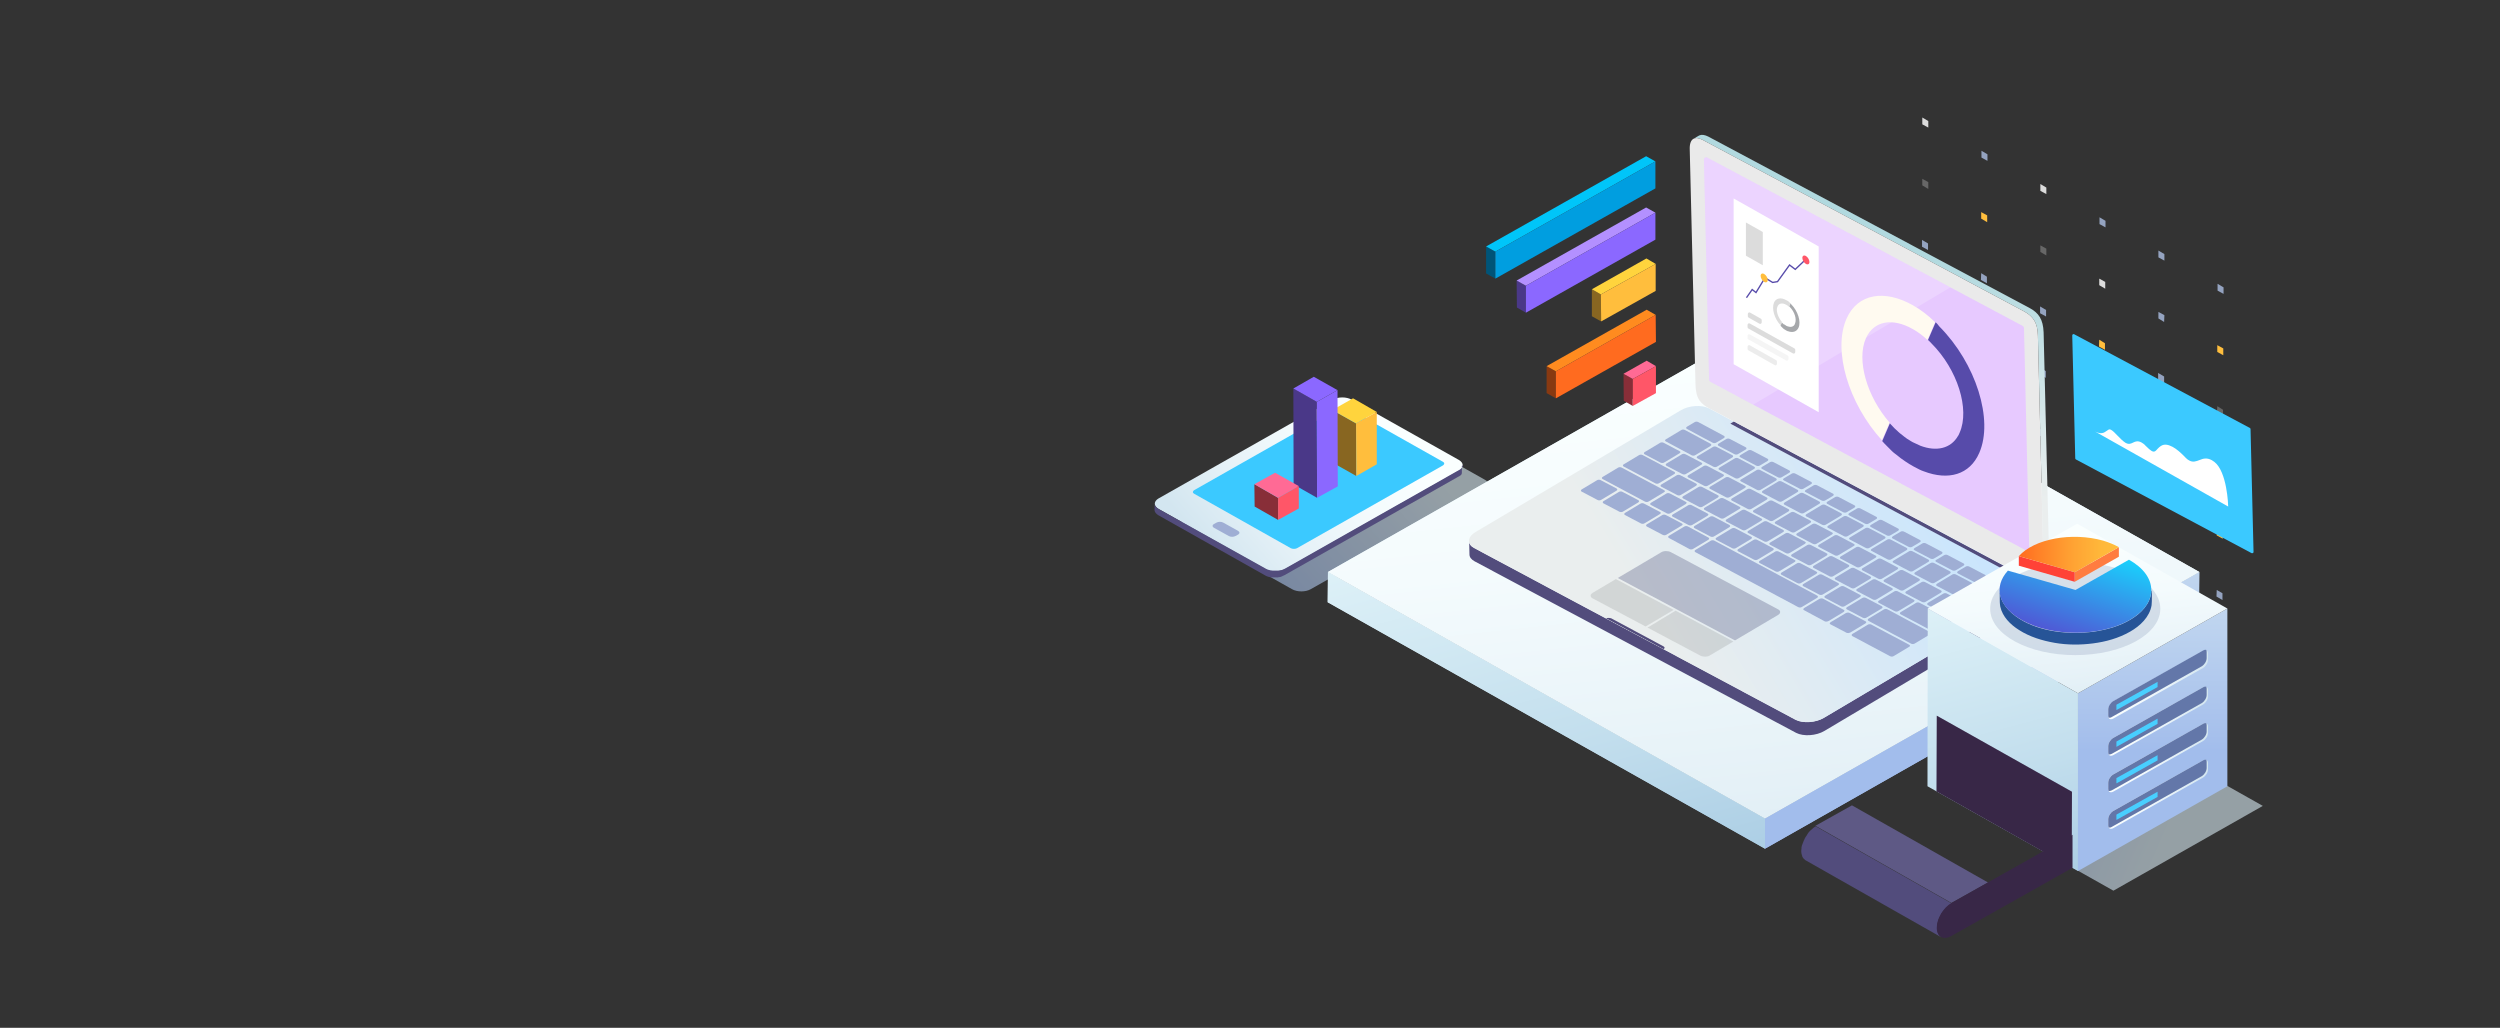 <?xml version="1.0" encoding="utf-8"?>
<!-- Generator: Adobe Illustrator 22.1.0, SVG Export Plug-In . SVG Version: 6.00 Build 0)  -->
<svg version="1.1" id="Layer_1" xmlns="http://www.w3.org/2000/svg" xmlns:xlink="http://www.w3.org/1999/xlink" x="0px" y="0px"
	 viewBox="0 0 917 377" style="enable-background:new 0 0 917 377;" xml:space="preserve">
<rect x="0" y="0" width="917" height="377" fill="#333333" stroke="none"/>
<style type="text/css">
	.st0{fill:#DCDCDC;}
	.st1{fill:#94A3C0;}
	.st2{opacity:0.31;}
	.st3{fill:#FFBE3D;}
	.st4{opacity:0.6;}
	.st5{fill:url(#SVGID_1_);}
	.st6{enable-background:new    ;}
	.st7{fill:url(#SVGID_2_);}
	.st8{fill:url(#SVGID_3_);}
	.st9{fill:url(#SVGID_4_);}
	.st10{fill:url(#SVGID_5_);}
	.st11{fill:url(#SVGID_6_);}
	.st12{fill:url(#SVGID_7_);}
	.st13{fill:url(#SVGID_8_);}
	.st14{fill:#A6A8AB;}
	.st15{fill:#524C7C;}
	.st16{fill:url(#SVGID_9_);}
	.st17{fill:#EAEAEA;}
	.st18{fill:#E7C9FF;}
	.st19{opacity:0.2;fill:#FFFFFF;}
	.st20{opacity:0.4;fill:#6C7195;}
	.st21{opacity:0.4;}
	.st22{opacity:0.4;fill:#5C5C5C;}
	.st23{fill:#9FAED4;}
	.st24{fill:url(#SVGID_10_);}
	.st25{fill:url(#SVGID_11_);}
	.st26{fill:url(#SVGID_12_);}
	.st27{fill:#382747;}
	.st28{fill:url(#SVGID_13_);}
	.st29{fill:url(#SVGID_14_);}
	.st30{fill:#6377A9;}
	.st31{fill:#48CFFF;}
	.st32{fill:url(#SVGID_15_);}
	.st33{fill:url(#SVGID_16_);}
	.st34{fill:url(#SVGID_17_);}
	.st35{opacity:0.32;fill:#94A3C0;}
	.st36{fill:#FF7C40;}
	.st37{fill:#FF4237;}
	.st38{fill:url(#SVGID_18_);}
	.st39{fill:#265497;}
	.st40{fill:url(#SVGID_19_);}
	.st41{fill:url(#SVGID_20_);}
	.st42{fill:#3BC9FF;}
	.st43{fill:#882E38;}
	.st44{fill:#FF6A95;}
	.st45{fill:#FF5668;}
	.st46{fill:#883911;}
	.st47{fill:#FF8B1F;}
	.st48{fill:#FF6B1F;}
	.st49{fill:#886621;}
	.st50{fill:#FFD43D;}
	.st51{fill:#4A3888;}
	.st52{fill:#B390FF;}
	.st53{fill:#8B68FF;}
	.st54{fill:#005478;}
	.st55{fill:#00C5F9;}
	.st56{fill:#009EE0;}
	.st57{fill:#FFFAF0;}
	.st58{fill:#574BAA;}
	.st59{fill:#FFFFFF;}
	.st60{opacity:0.53;}
	.st61{opacity:0.3;fill:#DCDCDC;}
	.st62{fill:none;stroke:#574BAA;stroke-width:0.5;stroke-miterlimit:10;}
	.st63{fill:#5E5985;}
</style>
<g>
	<g>
	</g>
	<g>
		<g>
			<g>
				<g>
					<polygon class="st0" points="707.3,44.4 707.3,46.8 705.1,45.6 705.1,43.1 					"/>
				</g>
				<g>
					<polygon class="st1" points="729,56.6 729,59 726.8,57.8 726.8,55.3 					"/>
				</g>
				<g>
					<polygon class="st0" points="750.6,68.8 750.6,71.2 748.4,70 748.4,67.5 					"/>
				</g>
				<g>
					<polygon class="st1" points="772.3,81 772.3,83.4 770.1,82.2 770.1,79.7 					"/>
				</g>
				<g>
					<polygon class="st1" points="793.9,93.2 793.9,95.6 791.7,94.4 791.7,91.9 					"/>
				</g>
				<g>
					<polygon class="st1" points="815.6,105.4 815.6,107.8 813.4,106.6 813.4,104.1 					"/>
				</g>
				<g class="st2">
					<polygon class="st0" points="707.3,66.8 707.3,69.3 705.1,68 705.1,65.6 					"/>
				</g>
				<g>
					<polygon class="st3" points="728.9,79 728.9,81.5 726.7,80.2 726.7,77.8 					"/>
				</g>
				<g class="st2">
					<polygon class="st0" points="750.6,91.2 750.6,93.7 748.4,92.4 748.4,90 					"/>
				</g>
				<g>
					<polygon class="st0" points="772.2,103.4 772.2,105.9 770,104.6 770,102.2 					"/>
				</g>
				<g>
					<polygon class="st1" points="793.9,115.6 793.8,118.1 791.7,116.8 791.7,114.4 					"/>
				</g>
				<g>
					<polygon class="st3" points="815.5,127.8 815.5,130.3 813.3,129.1 813.3,126.6 					"/>
				</g>
				<g>
					<polygon class="st1" points="707.2,89.3 707.2,91.7 705,90.5 705,88 					"/>
				</g>
				<g>
					<polygon class="st1" points="728.8,101.5 728.8,103.9 726.6,102.7 726.7,100.2 					"/>
				</g>
				<g>
					<polygon class="st1" points="750.5,113.7 750.5,116.1 748.3,114.9 748.3,112.4 					"/>
				</g>
				<g>
					<polygon class="st3" points="772.1,125.9 772.1,128.3 769.9,127.1 770,124.6 					"/>
				</g>
				<g>
					<polygon class="st1" points="793.8,138.1 793.8,140.5 791.6,139.3 791.6,136.8 					"/>
				</g>
				<g class="st2">
					<polygon class="st0" points="815.4,150.3 815.4,152.7 813.2,151.5 813.3,149 					"/>
				</g>
				<g>
					<polygon class="st1" points="707.1,111.7 707.1,114.2 704.9,112.9 704.9,110.5 					"/>
				</g>
				<g>
					<polygon class="st1" points="728.8,123.9 728.8,126.4 726.6,125.1 726.6,122.7 					"/>
				</g>
				<g>
					<polygon class="st1" points="750.4,136.1 750.4,138.6 748.2,137.3 748.2,134.9 					"/>
				</g>
				<g>
					<polygon class="st0" points="772.1,148.3 772.1,150.8 769.9,149.5 769.9,147.1 					"/>
				</g>
				<g>
					<polygon class="st3" points="793.7,160.5 793.7,163 791.5,161.7 791.5,159.3 					"/>
				</g>
				<g>
					<polygon class="st1" points="815.4,172.7 815.4,175.2 813.2,173.9 813.2,171.5 					"/>
				</g>
				<g>
					<polygon class="st1" points="707.1,134.1 707.1,136.6 704.9,135.4 704.9,132.9 					"/>
				</g>
				<g>
					<polygon class="st1" points="728.7,146.3 728.7,148.8 726.5,147.6 726.5,145.1 					"/>
				</g>
				<g>
					<polygon class="st1" points="750.4,158.5 750.4,161 748.2,159.8 748.2,157.3 					"/>
				</g>
				<g>
					<polygon class="st1" points="772,170.7 772,173.2 769.8,172 769.8,169.5 					"/>
				</g>
				<g>
					<polygon class="st0" points="793.7,183 793.7,185.4 791.5,184.2 791.5,181.7 					"/>
				</g>
				<g>
					<polygon class="st3" points="815.3,195.2 815.3,197.6 813.1,196.4 813.1,193.9 					"/>
				</g>
				<g>
					<polygon class="st1" points="707,156.6 707,159 704.8,157.8 704.8,155.3 					"/>
				</g>
				<g>
					<polygon class="st1" points="728.7,168.8 728.6,171.2 726.4,170 726.5,167.5 					"/>
				</g>
				<g>
					<polygon class="st1" points="750.3,181 750.3,183.5 748.1,182.2 748.1,179.8 					"/>
				</g>
				<g>
					<polygon class="st1" points="771.9,193.2 771.9,195.7 769.7,194.4 769.8,192 					"/>
				</g>
				<g>
					<polygon class="st1" points="793.6,205.4 793.6,207.9 791.4,206.6 791.4,204.2 					"/>
				</g>
				<g>
					<polygon class="st1" points="815.2,217.6 815.2,220.1 813,218.8 813.1,216.4 					"/>
				</g>
			</g>
			<g class="st4">
				
					<linearGradient id="SVGID_1_" gradientUnits="userSpaceOnUse" x1="489.958" y1="162.006" x2="431.064" y2="213.538" gradientTransform="matrix(1 0 0 1 26 0)">
					<stop  offset="0" style="stop-color:#D7E9F2"/>
					<stop  offset="0.955" style="stop-color:#A5BFEC"/>
					<stop  offset="1" style="stop-color:#A2BDEC"/>
				</linearGradient>
				<path class="st5" d="M544.7,176c1.9,1.1,1.9,2.8,0,3.9l-63.9,36.2c-1.9,1.1-5,1.1-6.9,0L434.6,194c-1.9-1.1-1.9-2.8,0-3.9
					l63.9-36.2c1.9-1.1,5-1.1,6.9,0L544.7,176z"/>
			</g>
			<g>
				<g class="st6">
					<g>
						<linearGradient id="SVGID_2_" gradientUnits="userSpaceOnUse" x1="727.002" y1="264.851" x2="727.002" y2="169.352">
							<stop  offset="0" style="stop-color:#A2BDEC"/>
							<stop  offset="4.518694e-02" style="stop-color:#A5BFEC"/>
							<stop  offset="1" style="stop-color:#D7E9F2"/>
						</linearGradient>
						<polygon class="st7" points="806.7,209.8 806.6,220.9 647.4,311.3 647.4,300.2 						"/>
					</g>
					<g>
						<linearGradient id="SVGID_3_" gradientUnits="userSpaceOnUse" x1="515.892" y1="68.252" x2="591.789" y2="352.636">
							<stop  offset="0" style="stop-color:#F2FFFF"/>
							<stop  offset="0.197" style="stop-color:#ECFBFD"/>
							<stop  offset="0.448" style="stop-color:#DCF0F7"/>
							<stop  offset="0.729" style="stop-color:#C2DEED"/>
							<stop  offset="1" style="stop-color:#A2C7E1"/>
						</linearGradient>
						<polygon class="st8" points="647.4,300.2 647.4,311.3 487,220.9 487.1,209.8 						"/>
					</g>
					<g>
						<linearGradient id="SVGID_4_" gradientUnits="userSpaceOnUse" x1="638.18" y1="129.732" x2="662.697" y2="355.834">
							<stop  offset="0" style="stop-color:#D3E6F0"/>
							<stop  offset="0.201" style="stop-color:#DDEEF5"/>
							<stop  offset="0.649" style="stop-color:#ECFBFC"/>
							<stop  offset="1" style="stop-color:#F2FFFF"/>
						</linearGradient>
						<polygon class="st9" points="806.7,209.8 647.4,300.2 487.1,209.8 646.3,119.4 						"/>
					</g>
				</g>
			</g>
			<g>
				<g>
					<g class="st6">
						<g>
							<linearGradient id="SVGID_5_" gradientUnits="userSpaceOnUse" x1="727.002" y1="264.851" x2="727.002" y2="169.352">
								<stop  offset="0" style="stop-color:#A2BDEC"/>
								<stop  offset="4.518694e-02" style="stop-color:#A5BFEC"/>
								<stop  offset="1" style="stop-color:#D7E9F2"/>
							</linearGradient>
							<polygon class="st10" points="806.7,209.8 806.6,220.9 647.4,311.3 647.4,300.2 							"/>
						</g>
						<g>
							<linearGradient id="SVGID_6_" gradientUnits="userSpaceOnUse" x1="515.892" y1="68.252" x2="591.789" y2="352.636">
								<stop  offset="0" style="stop-color:#F2FFFF"/>
								<stop  offset="0.197" style="stop-color:#ECFBFD"/>
								<stop  offset="0.448" style="stop-color:#DCF0F7"/>
								<stop  offset="0.729" style="stop-color:#C2DEED"/>
								<stop  offset="1" style="stop-color:#A2C7E1"/>
							</linearGradient>
							<polygon class="st11" points="647.4,300.2 647.4,311.3 487,220.9 487.1,209.8 							"/>
						</g>
						<g>
							<linearGradient id="SVGID_7_" gradientUnits="userSpaceOnUse" x1="638.18" y1="129.732" x2="662.697" y2="355.834">
								<stop  offset="0" style="stop-color:#FAFFFF"/>
								<stop  offset="0.305" style="stop-color:#F4FBFD"/>
								<stop  offset="0.694" style="stop-color:#E5F1F7"/>
								<stop  offset="1" style="stop-color:#D3E6F0"/>
							</linearGradient>
							<polygon class="st12" points="806.7,209.8 647.4,300.2 487.1,209.8 646.3,119.4 							"/>
						</g>
					</g>
				</g>
			</g>
			<g>
				<g>
					<linearGradient id="SVGID_8_" gradientUnits="userSpaceOnUse" x1="688.015" y1="93.226" x2="682.863" y2="218.407">
						<stop  offset="0" style="stop-color:#B1D9DF"/>
						<stop  offset="0.704" style="stop-color:#EAEEEE"/>
					</linearGradient>
					<path class="st13" d="M749.6,209l-2.1-85.9c-0.1-4.8-1.8-7.1-5.1-8.9L624.5,51.3c-1.2-0.6-2.3-0.9-3.1-0.5l0,0
						c0,0,1.9-1.2,2.1-1.2l0,0v0c0.8-0.3,1.9-0.1,3.1,0.5L744.5,113c3.3,1.8,4.9,4.1,5.1,8.9l2.1,85.9c0.1,2.3-0.6,3.6-1.6,4.1
						l-1.7,1C749.1,212.3,749.6,211.1,749.6,209z"/>
					<polygon class="st14" points="747.9,213.2 747.9,213.2 747.9,213.2 					"/>
				</g>
				<path class="st15" d="M746.8,220.3c0-0.1,0-0.3,0-0.4l-0.1-4.3h0c-0.1,1.1-0.9,2.2-2.5,3.1L669,263.3c-3,1.8-7.7,2.1-10.4,0.7
					L540.7,201c-1.2-0.6-1.8-1.5-1.8-2.3l0,0l0.1,4.7l0,0c0,0.9,0.6,1.8,1.9,2.5l117.9,62.9c2.7,1.4,7.4,1.1,10.4-0.7l75.2-44.7
					C745.9,222.5,746.7,221.4,746.8,220.3L746.8,220.3L746.8,220.3z"/>
				<linearGradient id="SVGID_9_" gradientUnits="userSpaceOnUse" x1="720.878" y1="160.258" x2="558.408" y2="257.217">
					<stop  offset="0" style="stop-color:#C5E4FF"/>
					<stop  offset="0.704" style="stop-color:#EAEEEE"/>
				</linearGradient>
				<path class="st16" d="M744.8,212.7l-117.9-62.9c-2.7-1.4-7.4-1.1-10.4,0.7L572,176.9l-30.7,18.2c-0.4,0.2-0.7,0.5-1,0.7
					c0,0,0,0,0,0c-2.1,1.7-2,3.9,0.4,5.2L658.6,264c2.7,1.4,7.4,1.1,10.4-0.7l30.7-18.2h0l44.5-26.5
					C747.3,216.8,747.5,214.2,744.8,212.7z"/>
				<path class="st15" d="M591,226.8l19.2,10.3c0.5,0.3,0.5,0.7,0,1l-21.1-11.3C589.6,226.6,590.4,226.6,591,226.8z"/>
				<polygon class="st15" points="634.7,155.4 734.4,208.6 735.7,207.9 636,154.6 				"/>
				<g>
					<path class="st17" d="M747.5,123.1c-0.1-4.8-1.8-7.1-5.1-8.9L624.5,51.3c-2.7-1.4-4.9-0.7-4.7,3.7l2.1,85.9
						c0.1,5.6,2.1,7.3,5.1,8.9l117.9,62.9c2.7,1.4,4.8,0.5,4.7-3.7L747.5,123.1z"/>
					<path id="XMLID_1_" class="st18" d="M744.3,201.1l-1.9-80.8c0-0.3-0.2-0.5-0.4-0.7L626.2,57.8c-0.5-0.3-1.2,0.1-1.2,0.7
						l1.9,80.8c0,0.3,0.2,0.5,0.4,0.7l115.7,61.8C743.6,202.1,744.3,201.7,744.3,201.1z"/>
					<path class="st19" d="M715.4,105.4L662,76.9l-35.8-19.1c-0.5-0.3-1.2,0.1-1.2,0.7l1.9,80.8c0,0.3,0.2,0.5,0.4,0.7l15.8,8.4
						L715.4,105.4z"/>
				</g>
				<g>
					<path class="st20" d="M593.4,212l15.9-9.4c0.9-0.6,2.5-0.6,3.5-0.1l39.4,21c1,0.5,1,1.4,0.1,2l-15.9,9.4L593.4,212z"/>
					<g class="st21">
						<path class="st22" d="M614.6,224l21.2,11.3l-8.6,5.1c-0.9,0.6-2.5,0.6-3.5,0.1l-19.4-10.3L614.6,224z"/>
						<path class="st22" d="M613.9,223.7l-10.3,6.1l-19.4-10.3c-1-0.5-1-1.4-0.1-2l8.6-5.1L613.9,223.7z"/>
					</g>
				</g>
				<g>
					<g>
						<path class="st23" d="M718.4,219.2l5.9,3.1c0.4,0.2,1,0.2,1.4-0.1l5.5-3.3c0.4-0.2,0.4-0.6,0.1-0.8l-5.9-3.1
							c-0.4-0.2-1-0.2-1.4,0.1l-5.5,3.3C718.1,218.6,718.1,219,718.4,219.2z"/>
						<path class="st23" d="M710.4,214.9l5.9,3.1c0.4,0.2,1,0.2,1.4-0.1l5.5-3.3c0.4-0.2,0.4-0.6,0.1-0.8l-5.9-3.1
							c-0.4-0.2-1-0.2-1.4,0.1l-5.5,3.3C710.1,214.4,710.1,214.7,710.4,214.9z"/>
						<path class="st23" d="M702.4,210.7l5.9,3.1c0.4,0.2,1,0.2,1.4-0.1l5.5-3.3c0.4-0.2,0.4-0.6,0.1-0.8l-5.9-3.1
							c-0.4-0.2-1-0.2-1.4,0.1l-5.5,3.3C702.1,210.1,702.1,210.5,702.4,210.7z"/>
						<path class="st23" d="M694.5,206.4l5.9,3.1c0.4,0.2,1,0.2,1.4-0.1l5.5-3.3c0.4-0.2,0.4-0.6,0.1-0.8l-5.9-3.1
							c-0.4-0.2-1-0.2-1.4,0.1l-5.5,3.3C694.1,205.9,694.1,206.2,694.5,206.4z"/>
						<path class="st23" d="M686.5,202.1l5.9,3.1c0.4,0.2,1,0.2,1.4-0.1l5.5-3.3c0.4-0.2,0.4-0.6,0.1-0.8l-5.9-3.1
							c-0.4-0.2-1-0.2-1.4,0.1l-5.5,3.3C686.1,201.6,686.1,201.9,686.5,202.1z"/>
						<path class="st23" d="M678.5,197.9l5.9,3.1c0.4,0.2,1,0.2,1.4-0.1l5.5-3.3c0.4-0.2,0.4-0.6,0.1-0.8l-5.9-3.1
							c-0.4-0.2-1-0.2-1.4,0.1l-5.5,3.3C678.2,197.3,678.1,197.7,678.5,197.9z"/>
						<path class="st23" d="M670.5,193.6l5.9,3.1c0.4,0.2,1,0.2,1.4-0.1l5.5-3.3c0.4-0.2,0.4-0.6,0.1-0.8l-5.9-3.1
							c-0.4-0.2-1-0.2-1.4,0.1l-5.5,3.3C670.2,193.1,670.1,193.4,670.5,193.6z"/>
						<path class="st23" d="M662.5,189.4l5.9,3.1c0.4,0.2,1,0.2,1.4-0.1l5.5-3.3c0.4-0.2,0.4-0.6,0.1-0.8l-5.9-3.1
							c-0.4-0.2-1-0.2-1.4,0.1l-5.5,3.3C662.2,188.8,662.2,189.2,662.5,189.4z"/>
						<path class="st23" d="M654.5,185.1l5.9,3.1c0.4,0.2,1,0.2,1.4-0.1l5.5-3.3c0.4-0.2,0.4-0.6,0.1-0.8l-5.9-3.1
							c-0.4-0.2-1-0.2-1.4,0.1l-5.5,3.3C654.2,184.6,654.2,184.9,654.5,185.1z"/>
						<path class="st23" d="M646.5,180.8l5.9,3.1c0.4,0.2,1,0.2,1.4-0.1l5.5-3.3c0.4-0.2,0.4-0.6,0.1-0.8l-5.9-3.1
							c-0.4-0.2-1-0.2-1.4,0.1l-5.5,3.3C646.2,180.3,646.2,180.6,646.5,180.8z"/>
						<path class="st23" d="M638.6,176.6l5.9,3.1c0.4,0.2,1,0.2,1.4-0.1l5.5-3.3c0.4-0.2,0.4-0.6,0.1-0.8l-5.9-3.1
							c-0.4-0.2-1-0.2-1.4,0.1l-5.5,3.3C638.2,176,638.2,176.4,638.6,176.6z"/>
						<path class="st23" d="M630.6,172.3l5.9,3.1c0.4,0.2,1,0.2,1.4-0.1l5.5-3.3c0.4-0.2,0.4-0.6,0.1-0.8l-5.9-3.1
							c-0.4-0.2-1-0.2-1.4,0.1l-5.5,3.3C630.3,171.8,630.2,172.1,630.6,172.3z"/>
						<path class="st23" d="M622.6,168.1l5.9,3.1c0.4,0.2,1,0.2,1.4-0.1l5.5-3.3c0.4-0.2,0.4-0.6,0.1-0.8l-5.9-3.1
							c-0.4-0.2-1-0.2-1.4,0.1l-5.5,3.3C622.3,167.5,622.2,167.9,622.6,168.1z"/>
						<path class="st23" d="M611,161.9l9.5,5.1c0.4,0.2,1,0.2,1.4-0.1l5.5-3.3c0.4-0.2,0.4-0.6,0.1-0.8l-9.5-5.1
							c-0.4-0.2-1-0.2-1.4,0.1l-5.5,3.3C610.7,161.3,610.6,161.7,611,161.9z"/>
					</g>
					<g>
						<path class="st23" d="M616.1,165.5l-5.9-3.1c-0.4-0.2-1-0.2-1.4,0.1l-5.5,3.3c-0.4,0.2-0.4,0.6-0.1,0.8l5.9,3.1
							c0.4,0.2,1,0.2,1.4-0.1l5.5-3.3C616.5,166,616.5,165.7,616.1,165.5z"/>
						<path class="st23" d="M624.1,169.7l-5.9-3.1c-0.4-0.2-1-0.2-1.4,0.1l-5.5,3.3c-0.4,0.2-0.4,0.6-0.1,0.8l5.9,3.1
							c0.4,0.2,1,0.2,1.4-0.1l5.5-3.3C624.5,170.3,624.5,169.9,624.1,169.7z"/>
						<path class="st23" d="M632.1,174l-5.9-3.1c-0.4-0.2-1-0.2-1.4,0.1l-5.5,3.3c-0.4,0.2-0.4,0.6-0.1,0.8l5.9,3.1
							c0.4,0.2,1,0.2,1.4-0.1l5.5-3.3C632.4,174.5,632.5,174.2,632.1,174z"/>
						<path class="st23" d="M640.1,178.2l-5.9-3.1c-0.4-0.2-1-0.2-1.4,0.1l-5.5,3.3c-0.4,0.2-0.4,0.6-0.1,0.8l5.9,3.1
							c0.4,0.2,1,0.2,1.4-0.1l5.5-3.3C640.4,178.8,640.5,178.4,640.1,178.2z"/>
						<path class="st23" d="M648.1,182.5l-5.9-3.1c-0.4-0.2-1-0.2-1.4,0.1l-5.5,3.3c-0.4,0.2-0.4,0.6-0.1,0.8l5.9,3.1
							c0.4,0.2,1,0.2,1.4-0.1l5.5-3.3C648.4,183,648.4,182.7,648.1,182.5z"/>
						<path class="st23" d="M656.1,186.8l-5.9-3.1c-0.4-0.2-1-0.2-1.4,0.1l-5.5,3.3c-0.4,0.2-0.4,0.6-0.1,0.8l5.9,3.1
							c0.4,0.2,1,0.2,1.4-0.1l5.5-3.3C656.4,187.3,656.4,187,656.1,186.8z"/>
						<path class="st23" d="M664.1,191l-5.9-3.1c-0.4-0.2-1-0.2-1.4,0.1l-5.5,3.3c-0.4,0.2-0.4,0.6-0.1,0.8l5.9,3.1
							c0.4,0.2,1,0.2,1.4-0.1l5.5-3.3C664.4,191.6,664.4,191.2,664.1,191z"/>
						<path class="st23" d="M672,195.3l-5.9-3.1c-0.4-0.2-1-0.2-1.4,0.1l-5.5,3.3c-0.4,0.2-0.4,0.6-0.1,0.8l5.9,3.1
							c0.4,0.2,1,0.2,1.4-0.1l5.5-3.3C672.4,195.8,672.4,195.5,672,195.3z"/>
						<path class="st23" d="M680,199.5l-5.9-3.1c-0.4-0.2-1-0.2-1.4,0.1l-5.5,3.3c-0.4,0.2-0.4,0.6-0.1,0.8l5.9,3.1
							c0.4,0.2,1,0.2,1.4-0.1l5.5-3.3C680.4,200.1,680.4,199.7,680,199.5z"/>
						<path class="st23" d="M688,203.8l-5.9-3.1c-0.4-0.2-1-0.2-1.4,0.1l-5.5,3.3c-0.4,0.2-0.4,0.6-0.1,0.8l5.9,3.1
							c0.4,0.2,1,0.2,1.4-0.1l5.5-3.3C688.3,204.4,688.4,204,688,203.8z"/>
						<path class="st23" d="M696,208.1l-5.9-3.1c-0.4-0.2-1-0.2-1.4,0.1l-5.5,3.3c-0.4,0.2-0.4,0.6-0.1,0.8l5.9,3.1
							c0.4,0.2,1,0.2,1.4-0.1l5.5-3.3C696.3,208.6,696.4,208.3,696,208.1z"/>
						<path class="st23" d="M704,212.3l-5.9-3.1c-0.4-0.2-1-0.2-1.4,0.1l-5.5,3.3c-0.4,0.2-0.4,0.6-0.1,0.8l5.9,3.1
							c0.4,0.2,1,0.2,1.4-0.1l5.5-3.3C704.3,212.9,704.3,212.5,704,212.3z"/>
						<path class="st23" d="M712,216.6l-5.9-3.1c-0.4-0.2-1-0.2-1.4,0.1l-5.5,3.3c-0.4,0.2-0.4,0.6-0.1,0.8l5.9,3.1
							c0.4,0.2,1,0.2,1.4-0.1l5.5-3.3C712.3,217.1,712.3,216.8,712,216.6z"/>
						<path class="st23" d="M723.6,222.8l-9.5-5.1c-0.4-0.2-1-0.2-1.4,0.1l-5.5,3.3c-0.4,0.2-0.4,0.6-0.1,0.8l9.5,5.1
							c0.4,0.2,1,0.2,1.4-0.1l5.5-3.3C723.9,223.3,723.9,223,723.6,222.8z"/>
					</g>
					<g>
						<path class="st23" d="M614.2,173.1l-11.7-6.2c-0.4-0.2-1-0.2-1.4,0.1l-5.5,3.3c-0.4,0.2-0.4,0.6-0.1,0.8l11.7,6.2
							c0.4,0.2,1,0.2,1.4-0.1l5.5-3.3C614.5,173.7,614.5,173.3,614.2,173.1z"/>
						<path class="st23" d="M715.8,227.3l-11.7-6.2c-0.4-0.2-1-0.2-1.4,0.1l-5.5,3.3c-0.4,0.2-0.4,0.6-0.1,0.8l11.7,6.2
							c0.4,0.2,1,0.2,1.4-0.1l5.5-3.3C716.1,227.9,716.1,227.5,715.8,227.3z"/>
						<path class="st23" d="M622.2,177.4l-5.9-3.1c-0.4-0.2-1-0.2-1.4,0.1l-5.5,3.3c-0.4,0.2-0.4,0.6-0.1,0.8l5.9,3.1
							c0.4,0.2,1,0.2,1.4-0.1l5.5-3.3C622.5,177.9,622.5,177.6,622.2,177.4z"/>
						<path class="st23" d="M630.2,181.7l-5.9-3.1c-0.4-0.2-1-0.2-1.4,0.1l-5.5,3.3c-0.4,0.2-0.4,0.6-0.1,0.8l5.9,3.1
							c0.4,0.2,1,0.2,1.4-0.1l5.5-3.3C630.5,182.2,630.5,181.8,630.2,181.7z"/>
						<path class="st23" d="M638.1,185.9l-5.9-3.1c-0.4-0.2-1-0.2-1.4,0.1l-5.5,3.3c-0.4,0.2-0.4,0.6-0.1,0.8l5.9,3.1
							c0.4,0.2,1,0.2,1.4-0.1l5.5-3.3C638.5,186.5,638.5,186.1,638.1,185.9z"/>
						<path class="st23" d="M646.1,190.2l-5.9-3.1c-0.4-0.2-1-0.2-1.4,0.1l-5.5,3.3c-0.4,0.2-0.4,0.6-0.1,0.8l5.9,3.1
							c0.4,0.2,1,0.2,1.4-0.1l5.5-3.3C646.5,190.7,646.5,190.4,646.1,190.2z"/>
						<path class="st23" d="M654.1,194.4l-5.9-3.1c-0.4-0.2-1-0.2-1.4,0.1l-5.5,3.3c-0.4,0.2-0.4,0.6-0.1,0.8l5.9,3.1
							c0.4,0.2,1,0.2,1.4-0.1l5.5-3.3C654.4,195,654.5,194.6,654.1,194.4z"/>
						<path class="st23" d="M662.1,198.7l-5.9-3.1c-0.4-0.2-1-0.2-1.4,0.1l-5.5,3.3c-0.4,0.2-0.4,0.6-0.1,0.8l5.9,3.1
							c0.4,0.2,1,0.2,1.4-0.1l5.5-3.3C662.4,199.2,662.5,198.9,662.1,198.7z"/>
						<path class="st23" d="M670.1,203l-5.9-3.1c-0.4-0.2-1-0.2-1.4,0.1l-5.5,3.3c-0.4,0.2-0.4,0.6-0.1,0.8l5.9,3.1
							c0.4,0.2,1,0.2,1.4-0.1l5.5-3.3C670.4,203.5,670.4,203.1,670.1,203z"/>
						<path class="st23" d="M678.1,207.2l-5.9-3.1c-0.4-0.2-1-0.2-1.4,0.1l-5.5,3.3c-0.4,0.2-0.4,0.6-0.1,0.8l5.9,3.1
							c0.4,0.2,1,0.2,1.4-0.1l5.5-3.3C678.4,207.8,678.4,207.4,678.1,207.2z"/>
						<path class="st23" d="M686.1,211.5l-5.9-3.1c-0.4-0.2-1-0.2-1.4,0.1l-5.5,3.3c-0.4,0.2-0.4,0.6-0.1,0.8l5.9,3.1
							c0.4,0.2,1,0.2,1.4-0.1l5.5-3.3C686.4,212,686.4,211.7,686.1,211.5z"/>
						<path class="st23" d="M694,215.7l-5.9-3.1c-0.4-0.2-1-0.2-1.4,0.1l-5.5,3.3c-0.4,0.2-0.4,0.6-0.1,0.8l5.9,3.1
							c0.4,0.2,1,0.2,1.4-0.1l5.5-3.3C694.4,216.3,694.4,215.9,694,215.7z"/>
						<path class="st23" d="M702,220l-5.9-3.1c-0.4-0.2-1-0.2-1.4,0.1l-5.5,3.3c-0.4,0.2-0.4,0.6-0.1,0.8l5.9,3.1
							c0.4,0.2,1,0.2,1.4-0.1l5.5-3.3C702.3,220.5,702.4,220.2,702,220z"/>
					</g>
					<g>
						<path class="st23" d="M610.4,179.8l-15.6-8.3c-0.4-0.2-1-0.2-1.4,0.1l-5.5,3.3c-0.4,0.2-0.4,0.6-0.1,0.8l15.6,8.3
							c0.4,0.2,1,0.2,1.4-0.1l5.5-3.3C610.8,180.4,610.8,180,610.4,179.8z"/>
						<path class="st23" d="M618.4,184.1l-5.9-3.1c-0.4-0.2-1-0.2-1.4,0.1l-5.5,3.3c-0.4,0.2-0.4,0.6-0.1,0.8l5.9,3.1
							c0.4,0.2,1,0.2,1.4-0.1l5.5-3.3C618.7,184.6,618.8,184.3,618.4,184.1z"/>
						<path class="st23" d="M626.4,188.4l-5.9-3.1c-0.4-0.2-1-0.2-1.4,0.1l-5.5,3.3c-0.4,0.2-0.4,0.6-0.1,0.8l5.9,3.1
							c0.4,0.2,1,0.2,1.4-0.1l5.5-3.3C626.7,188.9,626.8,188.6,626.4,188.4z"/>
						<path class="st23" d="M634.4,192.6l-5.9-3.1c-0.4-0.2-1-0.2-1.4,0.1l-5.5,3.3c-0.4,0.2-0.4,0.6-0.1,0.8l5.9,3.1
							c0.4,0.2,1,0.2,1.4-0.1l5.5-3.3C634.7,193.2,634.7,192.8,634.4,192.6z"/>
						<path class="st23" d="M642.4,196.9l-5.9-3.1c-0.4-0.2-1-0.2-1.4,0.1l-5.5,3.3c-0.4,0.2-0.4,0.6-0.1,0.8l5.9,3.1
							c0.4,0.2,1,0.2,1.4-0.1l5.5-3.3C642.7,197.4,642.7,197.1,642.4,196.9z"/>
						<path class="st23" d="M650.4,201.1l-5.9-3.1c-0.4-0.2-1-0.2-1.4,0.1l-5.5,3.3c-0.4,0.2-0.4,0.6-0.1,0.8l5.9,3.1
							c0.4,0.2,1,0.2,1.4-0.1l5.5-3.3C650.7,201.7,650.7,201.3,650.4,201.1z"/>
						<path class="st23" d="M658.3,205.4l-5.9-3.1c-0.4-0.2-1-0.2-1.4,0.1l-5.5,3.3c-0.4,0.2-0.4,0.6-0.1,0.8l5.9,3.1
							c0.4,0.2,1,0.2,1.4-0.1l5.5-3.3C658.7,205.9,658.7,205.6,658.3,205.4z"/>
						<path class="st23" d="M666.3,209.7l-5.9-3.1c-0.4-0.2-1-0.2-1.4,0.1l-5.5,3.3c-0.4,0.2-0.4,0.6-0.1,0.8l5.9,3.1
							c0.4,0.2,1,0.2,1.4-0.1l5.5-3.3C666.6,210.2,666.7,209.9,666.3,209.7z"/>
						<path class="st23" d="M674.3,213.9l-5.9-3.1c-0.4-0.2-1-0.2-1.4,0.1l-5.5,3.3c-0.4,0.2-0.4,0.6-0.1,0.8l5.9,3.1
							c0.4,0.2,1,0.2,1.4-0.1l5.5-3.3C674.6,214.5,674.7,214.1,674.3,213.9z"/>
						<path class="st23" d="M682.3,218.2l-5.9-3.1c-0.4-0.2-1-0.2-1.4,0.1l-5.5,3.3c-0.4,0.2-0.4,0.6-0.1,0.8l5.9,3.1
							c0.4,0.2,1,0.2,1.4-0.1l5.5-3.3C682.6,218.7,682.7,218.4,682.3,218.2z"/>
						<path class="st23" d="M690.3,222.4l-5.9-3.1c-0.4-0.2-1-0.2-1.4,0.1l-5.5,3.3c-0.4,0.2-0.4,0.6-0.1,0.8l5.9,3.1
							c0.4,0.2,1,0.2,1.4-0.1l5.5-3.3C690.6,223,690.6,222.6,690.3,222.4z"/>
						<path class="st23" d="M708,231.9l-15.7-8.4c-0.4-0.2-1-0.2-1.4,0.1l-5.5,3.3c-0.4,0.2-0.4,0.6-0.1,0.8l15.7,8.4
							c0.4,0.2,1,0.2,1.4-0.1l5.5-3.3C708.4,232.5,708.4,232.1,708,231.9z"/>
					</g>
					<g>
						<path class="st23" d="M666.6,218.5l-37.8-20.2c-0.4-0.2-1-0.2-1.4,0.1l-5.5,3.3c-0.4,0.2-0.4,0.6-0.1,0.8l37.8,20.2
							c0.4,0.2,1,0.2,1.4-0.1l5.5-3.3C666.9,219.1,666.9,218.7,666.6,218.5z"/>
						<path class="st23" d="M616.9,192l-5.9-3.1c-0.4-0.2-1-0.2-1.4,0.1l-5.5,3.3c-0.4,0.2-0.4,0.6-0.1,0.8l5.9,3.1
							c0.4,0.2,1,0.2,1.4-0.1l5.5-3.3C617.3,192.6,617.3,192.2,616.9,192z"/>
						<path class="st23" d="M626.7,197.2l-7.6-4.1c-0.4-0.2-1-0.2-1.4,0.1l-5.5,3.3c-0.4,0.2-0.4,0.6-0.1,0.8l7.6,4.1
							c0.4,0.2,1,0.2,1.4-0.1l5.5-3.3C627,197.8,627,197.4,626.7,197.2z"/>
						<path class="st23" d="M678.4,224.8l5.9,3.1c0.4,0.2,0.3,0.5-0.1,0.8l-5.5,3.3c-0.4,0.2-1,0.3-1.4,0.1l-5.9-3.1
							c-0.4-0.2-0.3-0.5,0.1-0.8l5.5-3.3C677.4,224.7,678,224.6,678.4,224.8z"/>
						<path class="st23" d="M668.7,219.6l7.6,4.1c0.4,0.2,0.3,0.5-0.1,0.8l-5.5,3.3c-0.4,0.2-1,0.3-1.4,0.1l-7.6-4.1
							c-0.4-0.2-0.3-0.5,0.1-0.8l5.5-3.3C667.7,219.5,668.3,219.4,668.7,219.6z"/>
						<path class="st23" d="M593,179.2l-5.9-3.1c-0.4-0.2-1-0.2-1.4,0.1l-5.5,3.3c-0.4,0.2-0.4,0.6-0.1,0.8l5.9,3.1
							c0.4,0.2,1,0.2,1.4-0.1l5.5-3.3C593.3,179.8,593.3,179.4,593,179.2z"/>
						<path class="st23" d="M601,183.5l-5.9-3.1c-0.4-0.2-1-0.2-1.4,0.1l-5.5,3.3c-0.4,0.2-0.4,0.6-0.1,0.8l5.9,3.1
							c0.4,0.2,1,0.2,1.4-0.1l5.5-3.3C601.3,184,601.3,183.7,601,183.5z"/>
						<path class="st23" d="M608.9,187.8l-5.9-3.1c-0.4-0.2-1-0.2-1.4,0.1l-5.5,3.3c-0.4,0.2-0.4,0.6-0.1,0.8l5.9,3.1
							c0.4,0.2,1,0.2,1.4-0.1l5.5-3.3C609.3,188.3,609.3,188,608.9,187.8z"/>
						<path class="st23" d="M700.3,236.5l-13.9-7.4c-0.4-0.2-1-0.2-1.4,0.1l-5.5,3.3c-0.4,0.2-0.4,0.6-0.1,0.8l13.9,7.4
							c0.4,0.2,1,0.2,1.4-0.1l5.5-3.3C700.7,237.1,700.7,236.7,700.3,236.5z"/>
					</g>
					<g>
						<path class="st23" d="M726.1,214.6l5.9,3.1c0.4,0.2,1,0.2,1.4-0.1l2.7-1.6c0.4-0.2,0.4-0.6,0.1-0.8l-5.9-3.1
							c-0.4-0.2-1-0.2-1.4,0.1l-2.7,1.6C725.8,214,725.8,214.4,726.1,214.6z"/>
						<path class="st23" d="M718.1,210.3l5.9,3.1c0.4,0.2,1,0.2,1.4-0.1l2.7-1.6c0.4-0.2,0.4-0.6,0.1-0.8l-5.9-3.1
							c-0.4-0.2-1-0.2-1.4,0.1l-2.7,1.6C717.8,209.8,717.8,210.1,718.1,210.3z"/>
						<path class="st23" d="M710.2,206.1l5.9,3.1c0.4,0.2,1,0.2,1.4-0.1l2.7-1.6c0.4-0.2,0.4-0.6,0.1-0.8l-5.9-3.1
							c-0.4-0.2-1-0.2-1.4,0.1l-2.7,1.6C709.8,205.5,709.8,205.9,710.2,206.1z"/>
						<path class="st23" d="M702.2,201.8l5.9,3.1c0.4,0.2,1,0.2,1.4-0.1l2.7-1.6c0.4-0.2,0.4-0.6,0.1-0.8l-5.9-3.1
							c-0.4-0.2-1-0.2-1.4,0.1l-2.7,1.6C701.9,201.3,701.8,201.6,702.2,201.8z"/>
						<path class="st23" d="M694.2,197.5l5.9,3.1c0.4,0.2,1,0.2,1.4-0.1l2.7-1.6c0.4-0.2,0.4-0.6,0.1-0.8l-5.9-3.1
							c-0.4-0.2-1-0.2-1.4,0.1l-2.7,1.6C693.9,197,693.8,197.4,694.2,197.5z"/>
						<path class="st23" d="M686.2,193.3l5.9,3.1c0.4,0.2,1,0.2,1.4-0.1l2.7-1.6c0.4-0.2,0.4-0.6,0.1-0.8l-5.9-3.1
							c-0.4-0.2-1-0.2-1.4,0.1l-2.7,1.6C685.9,192.7,685.8,193.1,686.2,193.3z"/>
						<path class="st23" d="M678.2,189l5.9,3.1c0.4,0.2,1,0.2,1.4-0.1l2.7-1.6c0.4-0.2,0.4-0.6,0.1-0.8l-5.9-3.1
							c-0.4-0.2-1-0.2-1.4,0.1l-2.7,1.6C677.9,188.5,677.9,188.8,678.2,189z"/>
						<path class="st23" d="M670.2,184.8l5.9,3.1c0.4,0.2,1,0.2,1.4-0.1l2.7-1.6c0.4-0.2,0.4-0.6,0.1-0.8l-5.9-3.1
							c-0.4-0.2-1-0.2-1.4,0.1l-2.7,1.6C669.9,184.2,669.9,184.6,670.2,184.8z"/>
						<path class="st23" d="M662.3,180.5l5.9,3.1c0.4,0.2,1,0.2,1.4-0.1l2.7-1.6c0.4-0.2,0.4-0.6,0.1-0.8l-5.9-3.1
							c-0.4-0.2-1-0.2-1.4,0.1l-2.7,1.6C661.9,180,661.9,180.3,662.3,180.5z"/>
						<path class="st23" d="M654.3,176.2l5.9,3.1c0.4,0.2,1,0.2,1.4-0.1l2.7-1.6c0.4-0.2,0.4-0.6,0.1-0.8l-5.9-3.1
							c-0.4-0.2-1-0.2-1.4,0.1l-2.7,1.6C653.9,175.7,653.9,176,654.3,176.2z"/>
						<path class="st23" d="M646.3,172l5.9,3.1c0.4,0.2,1,0.2,1.4-0.1l2.7-1.6c0.4-0.2,0.4-0.6,0.1-0.8l-5.9-3.1
							c-0.4-0.2-1-0.2-1.4,0.1l-2.7,1.6C646,171.4,645.9,171.8,646.3,172z"/>
						<path class="st23" d="M638.3,167.7l5.9,3.1c0.4,0.2,1,0.2,1.4-0.1l2.7-1.6c0.4-0.2,0.4-0.6,0.1-0.8l-5.9-3.1
							c-0.4-0.2-1-0.2-1.4,0.1l-2.7,1.6C638,167.2,637.9,167.5,638.3,167.7z"/>
						<path class="st23" d="M630.3,163.5l5.9,3.1c0.4,0.2,1,0.2,1.4-0.1l2.7-1.6c0.4-0.2,0.4-0.6,0.1-0.8l-5.9-3.1
							c-0.4-0.2-1-0.2-1.4,0.1l-2.7,1.6C630,162.9,630,163.3,630.3,163.5z"/>
						<path class="st23" d="M618.7,157.3l9.5,5.1c0.4,0.2,1,0.2,1.4-0.1l2.7-1.6c0.4-0.2,0.4-0.6,0.1-0.8l-9.5-5.1
							c-0.4-0.2-1-0.2-1.4,0.1l-2.7,1.6C618.4,156.7,618.4,157.1,618.7,157.3z"/>
					</g>
				</g>
			</g>
			<g class="st4">
				<linearGradient id="SVGID_10_" gradientUnits="userSpaceOnUse" x1="795.272" y1="304.321" x2="703.434" y2="264.888">
					<stop  offset="0" style="stop-color:#D7E9F2"/>
					<stop  offset="0.955" style="stop-color:#A5BFEC"/>
					<stop  offset="1" style="stop-color:#A2BDEC"/>
				</linearGradient>
				<polygon class="st24" points="830,295.6 775.2,326.7 720,295.6 774.8,264.5 				"/>
			</g>
			<g>
				<g>
					<g>
						<g class="st6">
							<g>
								<linearGradient id="SVGID_11_" gradientUnits="userSpaceOnUse" x1="789.618" y1="275.442" x2="789.618" y2="184.743">
									<stop  offset="0" style="stop-color:#A2BDEC"/>
									<stop  offset="4.518694e-02" style="stop-color:#A5BFEC"/>
									<stop  offset="1" style="stop-color:#D7E9F2"/>
								</linearGradient>
								<polygon class="st25" points="817,223.2 817,288.4 762.2,319.5 762.2,254.3 								"/>
							</g>
							<g>
								<linearGradient id="SVGID_12_" gradientUnits="userSpaceOnUse" x1="695.103" y1="123.257" x2="753.556" y2="342.279">
									<stop  offset="0" style="stop-color:#F2FFFF"/>
									<stop  offset="0.197" style="stop-color:#ECFBFD"/>
									<stop  offset="0.448" style="stop-color:#DCF0F7"/>
									<stop  offset="0.729" style="stop-color:#C2DEED"/>
									<stop  offset="1" style="stop-color:#A2C7E1"/>
								</linearGradient>
								<polygon class="st26" points="762.2,254.3 762.2,319.5 707,288.4 707.1,223.2 								"/>
							</g>
							<polygon class="st27" points="710.3,290.3 759.9,318.3 760,290.4 710.4,262.5 							"/>
							<g>
								<linearGradient id="SVGID_13_" gradientUnits="userSpaceOnUse" x1="759.052" y1="195.613" x2="767.489" y2="273.423">
									<stop  offset="0" style="stop-color:#FAFFFF"/>
									<stop  offset="0.305" style="stop-color:#F4FBFD"/>
									<stop  offset="0.694" style="stop-color:#E5F1F7"/>
									<stop  offset="1" style="stop-color:#D3E6F0"/>
								</linearGradient>
								<polygon class="st28" points="817,223.2 762.2,254.3 707.1,223.2 761.9,192.1 								"/>
							</g>
						</g>
					</g>
				</g>
				<g>
					<g>
						<g>
							<linearGradient id="SVGID_14_" gradientUnits="userSpaceOnUse" x1="773.324" y1="251.08" x2="809.894" y2="251.08">
								<stop  offset="0" style="stop-color:#FAFFFF"/>
								<stop  offset="0.305" style="stop-color:#F4FBFD"/>
								<stop  offset="0.694" style="stop-color:#E5F1F7"/>
								<stop  offset="1" style="stop-color:#D3E6F0"/>
							</linearGradient>
							<path class="st29" d="M775.1,257.3c-1,0.6-1.8,1.9-1.8,3l0,2.3c0,1.1,0.8,1.5,1.8,1l33-18.6c1-0.6,1.8-1.9,1.8-3l0-2.3
								c0-1.1-0.8-1.5-1.8-1L775.1,257.3z"/>
						</g>
						<path class="st30" d="M774.6,263l33-18.6c1-0.6,1.8-1.9,1.8-3l0-2.3c0-0.3-0.1-0.5-0.1-0.7c-0.3-0.1-0.7-0.1-1.2,0.2l-33,18.6
							c-1,0.6-1.8,1.9-1.8,3l0,2.3c0,0.3,0.1,0.5,0.1,0.7C773.8,263.3,774.2,263.3,774.6,263z"/>
						<path class="st31" d="M791.4,250.1C791.4,250.1,791.4,250.1,791.4,250.1C791.4,250.1,791.3,250.1,791.4,250.1l-15.1,8.4l0,1.8
							c0,0,0,0.1,0,0.1c0,0,0.1,0,0.1,0l15-8.4L791.4,250.1z"/>
					</g>
					<g>
						<g>
							<linearGradient id="SVGID_15_" gradientUnits="userSpaceOnUse" x1="773.324" y1="264.506" x2="809.894" y2="264.506">
								<stop  offset="0" style="stop-color:#FAFFFF"/>
								<stop  offset="0.305" style="stop-color:#F4FBFD"/>
								<stop  offset="0.694" style="stop-color:#E5F1F7"/>
								<stop  offset="1" style="stop-color:#D3E6F0"/>
							</linearGradient>
							<path class="st32" d="M775.1,270.7c-1,0.6-1.8,1.9-1.8,3l0,2.3c0,1.1,0.8,1.5,1.8,1l33-18.6c1-0.6,1.8-1.9,1.8-3l0-2.3
								c0-1.1-0.8-1.5-1.8-1L775.1,270.7z"/>
						</g>
						<path class="st30" d="M774.6,276.5l33-18.6c1-0.6,1.8-1.9,1.8-3l0-2.3c0-0.3-0.1-0.5-0.1-0.7c-0.3-0.1-0.7-0.1-1.2,0.2
							l-33,18.6c-1,0.6-1.8,1.9-1.8,3l0,2.3c0,0.3,0.1,0.5,0.1,0.7C773.8,276.8,774.2,276.7,774.6,276.5z"/>
						<path class="st31" d="M791.4,263.6C791.4,263.5,791.4,263.5,791.4,263.6C791.4,263.5,791.3,263.5,791.4,263.6l-15.1,8.4l0,1.8
							c0,0,0,0.1,0,0.1c0,0,0.1,0,0.1,0l15-8.4L791.4,263.6z"/>
					</g>
					<g>
						<g>
							<linearGradient id="SVGID_16_" gradientUnits="userSpaceOnUse" x1="773.324" y1="277.932" x2="809.894" y2="277.932">
								<stop  offset="0" style="stop-color:#FAFFFF"/>
								<stop  offset="0.305" style="stop-color:#F4FBFD"/>
								<stop  offset="0.694" style="stop-color:#E5F1F7"/>
								<stop  offset="1" style="stop-color:#D3E6F0"/>
							</linearGradient>
							<path class="st33" d="M775.1,284.1c-1,0.6-1.8,1.9-1.8,3l0,2.3c0,1.1,0.8,1.5,1.8,1l33-18.6c1-0.6,1.8-1.9,1.8-3l0-2.3
								c0-1.1-0.8-1.5-1.8-1L775.1,284.1z"/>
						</g>
						<path class="st30" d="M774.6,289.9l33-18.6c1-0.6,1.8-1.9,1.8-3l0-2.3c0-0.3-0.1-0.5-0.1-0.7c-0.3-0.1-0.7-0.1-1.2,0.2
							l-33,18.6c-1,0.6-1.8,1.9-1.8,3l0,2.3c0,0.3,0.1,0.5,0.1,0.7C773.8,290.2,774.2,290.1,774.6,289.9z"/>
						<path class="st31" d="M791.4,277C791.4,276.9,791.4,276.9,791.4,277C791.4,276.9,791.3,276.9,791.4,277l-15.1,8.4l0,1.8
							c0,0,0,0.1,0,0.1c0,0,0.1,0,0.1,0l15-8.4L791.4,277z"/>
					</g>
					<g>
						<g>
							<linearGradient id="SVGID_17_" gradientUnits="userSpaceOnUse" x1="773.324" y1="291.358" x2="809.894" y2="291.358">
								<stop  offset="0" style="stop-color:#FAFFFF"/>
								<stop  offset="0.305" style="stop-color:#F4FBFD"/>
								<stop  offset="0.694" style="stop-color:#E5F1F7"/>
								<stop  offset="1" style="stop-color:#D3E6F0"/>
							</linearGradient>
							<path class="st34" d="M775.1,297.5c-1,0.6-1.8,1.9-1.8,3l0,2.3c0,1.1,0.8,1.5,1.8,1l33-18.6c1-0.6,1.8-1.9,1.8-3l0-2.3
								c0-1.1-0.8-1.5-1.8-1L775.1,297.5z"/>
						</g>
						<path class="st30" d="M774.6,303.3l33-18.6c1-0.6,1.8-1.9,1.8-3l0-2.3c0-0.3-0.1-0.5-0.1-0.7c-0.3-0.1-0.7-0.1-1.2,0.2
							l-33,18.6c-1,0.6-1.8,1.9-1.8,3l0,2.3c0,0.3,0.1,0.5,0.1,0.7C773.8,303.6,774.2,303.6,774.6,303.3z"/>
						<path class="st31" d="M791.4,290.4C791.4,290.4,791.4,290.3,791.4,290.4C791.4,290.3,791.3,290.3,791.4,290.4l-15.1,8.4l0,1.8
							c0,0,0,0.1,0,0.1c0,0,0.1,0,0.1,0l15-8.4L791.4,290.4z"/>
					</g>
				</g>
				<g>
					<ellipse class="st35" cx="761.2" cy="223.3" rx="31.2" ry="17"/>
					<g>
						<g>
							<g>
								<polygon class="st36" points="777.2,200.7 777.2,204.2 761,213.4 761,209.9 								"/>
							</g>
							<g>
								<polygon class="st37" points="761,209.9 761,213.4 740.5,207.5 740.5,204 								"/>
							</g>
							<g>
								<linearGradient id="SVGID_18_" gradientUnits="userSpaceOnUse" x1="740.542" y1="203.392" x2="777.225" y2="203.392">
									<stop  offset="0" style="stop-color:#FF6B1F"/>
									<stop  offset="0.195" style="stop-color:#FF8127"/>
									<stop  offset="0.531" style="stop-color:#FFA233"/>
									<stop  offset="0.812" style="stop-color:#FFB73A"/>
									<stop  offset="1" style="stop-color:#FFBE3D"/>
								</linearGradient>
								<path class="st38" d="M777.2,200.7l-16.2,9.2l-20.5-5.9c5.7-6.4,19.5-8.9,30.9-5.7C773.7,199,775.4,199.7,777.2,200.7z"/>
							</g>
						</g>
						<path class="st39" d="M789.1,217c-0.3,4.5-3.8,8-7.5,10.2c-4.1,2.5-8.9,3.8-13.6,4.5c-4.7,0.6-9.4,0.6-14.1-0.1
							c-4.7-0.7-9.4-2.2-13.3-4.7c-3.6-2.3-7.1-5.9-7.1-10.4c0,0.9,0,1.9,0,2.8c0,1.1,0,2.1,0.2,3.2c0.8,3.7,3.7,6.6,6.9,8.6
							c3.9,2.5,8.5,3.9,13.1,4.7c4.6,0.8,9.4,0.8,14,0.2c4.7-0.6,9.4-1.9,13.6-4.3c3.7-2.1,7.2-5.4,7.9-9.7c0.1-1,0.1-1.9,0.1-2.9
							c0-0.8,0-1.7,0-2.5C789.1,216.7,789.1,216.8,789.1,217z"/>
						<g>
							<linearGradient id="SVGID_19_" gradientUnits="userSpaceOnUse" x1="767.302" y1="198.548" x2="755.563" y2="233.763">
								<stop  offset="0" style="stop-color:#16D8FF"/>
								<stop  offset="1" style="stop-color:#5155D4"/>
							</linearGradient>
							<path class="st40" d="M780.9,205.3c10.9,6.1,10.9,16.1,0.1,22.2c-10.8,6.1-28.4,6.1-39.3,0c-8.7-4.9-10.7-12.1-5.2-18.2
								l24.8,7.1L780.9,205.3z"/>
						</g>
					</g>
				</g>
			</g>
			<g>
				<g>
					
						<linearGradient id="SVGID_20_" gradientUnits="userSpaceOnUse" x1="480.359" y1="154.66" x2="421.466" y2="206.192" gradientTransform="matrix(1 0 0 1 26 0)">
						<stop  offset="0" style="stop-color:#FAFFFF"/>
						<stop  offset="0.305" style="stop-color:#F4FBFD"/>
						<stop  offset="0.694" style="stop-color:#E5F1F7"/>
						<stop  offset="1" style="stop-color:#D3E6F0"/>
					</linearGradient>
					<path class="st41" d="M535.1,168.7c1.9,1.1,1.9,2.8,0,3.9l-63.9,36.2c-1.9,1.1-5,1.1-6.9,0L425,186.7c-1.9-1.1-1.9-2.8,0-3.9
						l63.9-36.2c1.9-1.1,5-1.1,6.9,0L535.1,168.7z"/>
				</g>
				<g>
					<path class="st15" d="M536.6,170.8c0,0.1,0,0.1,0,0.1c0,0,0,0.1,0,0.1c0,0,0,0.1,0,0.1c0,0,0,0.1-0.1,0.1c0,0.1,0,0.1-0.1,0.1
						c0,0,0,0.1-0.1,0.1c0,0.1-0.1,0.1-0.1,0.2c0,0-0.1,0.1-0.1,0.1c-0.1,0.1-0.1,0.1-0.2,0.2c0,0-0.1,0.1-0.1,0.1
						c0,0-0.1,0.1-0.1,0.1c0,0-0.1,0.1-0.1,0.1c-0.1,0-0.1,0.1-0.2,0.1c-0.1,0-0.1,0.1-0.2,0.1l-63.9,36.2c-0.2,0.1-0.4,0.2-0.7,0.3
						c-0.1,0-0.1,0-0.2,0.1c-0.1,0.1-0.3,0.1-0.5,0.1c-0.2,0-0.3,0.1-0.5,0.1c-0.2,0-0.4,0.1-0.6,0.1c0,0-0.1,0-0.1,0
						c-0.3,0-0.5,0-0.8,0c0,0-0.1,0-0.1,0c-0.3,0-0.5,0-0.8,0c0,0-0.1,0-0.1,0c-0.3,0-0.5-0.1-0.8-0.1c0,0-0.1,0-0.1,0
						c-0.2-0.1-0.5-0.1-0.7-0.2c0,0-0.1,0-0.1,0c-0.3-0.1-0.5-0.2-0.7-0.3L425,186.7c-0.7-0.4-1.2-0.9-1.4-1.4
						c-0.1-0.2-0.1-0.4-0.1-0.5l0,2.2c0,0.1,0,0.2,0,0.3c0.1,0.6,0.6,1.2,1.4,1.7l39.4,22.2c0.2,0.1,0.5,0.2,0.7,0.3c0,0,0,0,0,0
						c0,0,0.1,0,0.1,0c0.1,0.1,0.3,0.1,0.4,0.1c0.1,0,0.2,0,0.2,0.1c0,0,0.1,0,0.1,0c0,0,0.1,0,0.1,0c0.2,0,0.3,0.1,0.5,0.1
						c0.1,0,0.1,0,0.2,0c0,0,0.1,0,0.1,0c0.1,0,0.1,0,0.2,0c0.2,0,0.3,0,0.5,0c0.1,0,0.1,0,0.2,0c0,0,0.1,0,0.1,0c0.1,0,0.1,0,0.2,0
						c0.2,0,0.4,0,0.5,0c0,0,0,0,0.1,0c0,0,0.1,0,0.1,0c0.1,0,0.3,0,0.4-0.1c0.1,0,0.1,0,0.2,0c0.2,0,0.3-0.1,0.5-0.1
						c0.1,0,0.2,0,0.3-0.1c0.1,0,0.1-0.1,0.2-0.1c0.1,0,0.1,0,0.2-0.1c0.2-0.1,0.5-0.2,0.7-0.3l63.9-36.2c0,0,0,0,0.1,0
						c0,0,0.1-0.1,0.1-0.1c0.1,0,0.1-0.1,0.2-0.1c0,0,0.1-0.1,0.1-0.1c0.1,0,0.1-0.1,0.2-0.1c0,0,0,0,0,0c0,0,0,0,0.1-0.1
						c0.1-0.1,0.1-0.1,0.2-0.2c0,0,0,0,0,0c0,0,0,0,0,0c0-0.1,0.1-0.1,0.1-0.2c0,0,0,0,0-0.1c0,0,0,0,0,0c0,0,0-0.1,0.1-0.1
						c0,0,0-0.1,0-0.1c0,0,0,0,0,0c0,0,0-0.1,0-0.1c0,0,0-0.1,0-0.1c0,0,0,0,0,0c0-0.1,0-0.1,0-0.2c0,0,0-0.1,0-0.1c0,0,0,0,0,0
						l0-2.2C536.6,170.7,536.6,170.8,536.6,170.8z"/>
					<g>
						<path class="st42" d="M529.3,169.4c0.6,0.3,0.6,0.9,0,1.3l-53.6,30.4c-0.6,0.3-1.6,0.3-2.2,0l-35.5-20c-0.6-0.3-0.6-0.9,0-1.3
							l53.6-30.4c0.6-0.3,1.6-0.3,2.2,0L529.3,169.4z"/>
					</g>
					<g>
						<path class="st23" d="M454.1,194.7c0.7,0.4,0.7,1,0,1.4l-0.9,0.5c-0.7,0.4-1.8,0.4-2.5,0l-5.4-3c-0.7-0.4-0.7-1,0-1.4l0.9-0.5
							c0.7-0.4,1.8-0.4,2.5,0L454.1,194.7z"/>
					</g>
				</g>
			</g>
			<g>
				<g class="st6">
					<g>
						<polygon class="st43" points="598.9,148.9 595.6,147 595.5,137.1 598.9,139 						"/>
					</g>
					<g>
						<polygon class="st44" points="598.9,139 595.5,137.1 604,132.3 607.4,134.3 						"/>
					</g>
					<g>
						<polygon class="st45" points="607.4,134.3 607.4,144.2 598.9,148.9 598.9,139 						"/>
					</g>
				</g>
				<g class="st6">
					<g>
						<polygon class="st46" points="570.7,146.1 567.3,144.2 567.3,134.3 570.7,136.2 						"/>
					</g>
					<g>
						<polygon class="st47" points="570.7,136.2 567.3,134.3 604,113.6 607.3,115.5 						"/>
					</g>
					<g>
						<polygon class="st48" points="607.3,115.5 607.4,125.4 570.7,146.1 570.7,136.2 						"/>
					</g>
				</g>
				<g class="st6">
					<g>
						<polygon class="st49" points="587.3,117.9 583.9,116 583.9,106.1 587.2,108 						"/>
					</g>
					<g>
						<polygon class="st50" points="587.2,108 583.9,106.1 603.9,94.8 607.3,96.8 						"/>
					</g>
					<g>
						<polygon class="st3" points="607.3,96.8 607.3,106.7 587.3,117.9 587.2,108 						"/>
					</g>
				</g>
				<g class="st6">
					<g>
						<polygon class="st51" points="559.7,114.7 556.4,112.8 556.3,102.9 559.7,104.8 						"/>
					</g>
					<g>
						<polygon class="st52" points="559.7,104.8 556.3,102.9 603.8,76.1 607.2,78 						"/>
					</g>
					<g>
						<polygon class="st53" points="607.2,78 607.2,87.9 559.7,114.7 559.7,104.8 						"/>
					</g>
				</g>
				<g class="st6">
					<g>
						<polygon class="st54" points="548.5,102.2 545.1,100.3 545.1,90.4 548.5,92.3 						"/>
					</g>
					<g>
						<polygon class="st55" points="548.5,92.3 545.1,90.4 603.8,57.3 607.2,59.2 						"/>
					</g>
					<g>
						<polygon class="st56" points="607.2,59.2 607.2,69.1 548.5,102.2 548.5,92.3 						"/>
					</g>
				</g>
			</g>
			<g>
				<g>
					<path class="st57" d="M701.7,112c-10.4-5.9-20.3-4.4-24.4,4.9c-5.1,11.6,0.7,31.1,13,44.6l2.8-6.5c-8.3-9.5-12.2-22.9-8.7-30.9
						c2.9-6.5,9.8-7.6,17.2-3.4c1.8,1,3.6,2.3,5.4,4l2.8-6.5C707.2,115.6,704.5,113.6,701.7,112z"/>
				</g>
				<g>
					<path class="st58" d="M710,118.2l-2.8,6.5c0.4,0.4,0.9,0.8,1.3,1.3c9.5,9.5,14.1,24.1,10.3,32.7c-0.1,0.3-0.3,0.6-0.4,0.9
						c-0.1,0.1-0.1,0.2-0.2,0.3c-2.7,4.7-8,5.8-13.8,3.6c-0.9-0.4-1.8-0.8-2.8-1.3c-0.2-0.1-0.5-0.3-0.7-0.4
						c-0.5-0.3-0.8-0.5-1.1-0.7l-0.2-0.1c-0.7-0.5-1.5-1.1-2.2-1.7c-0.1-0.1-0.2-0.2-0.3-0.2c-0.3-0.2-0.5-0.5-0.8-0.7
						c-0.1-0.1-0.2-0.2-0.3-0.3c-0.4-0.3-0.7-0.7-1.1-1c-0.6-0.6-1.1-1.2-1.7-1.8l-2.8,6.5c0.5,0.6,1.1,1.2,1.7,1.8
						c0.5,0.5,1,1,1.5,1.5c0.1,0.1,0.3,0.3,0.4,0.4c0.4,0.4,0.8,0.7,1.2,1c0.1,0.1,0.3,0.2,0.4,0.3c1.1,0.9,2.1,1.7,3.2,2.4
						c0.1,0.1,0.2,0.1,0.3,0.2c0.5,0.3,1,0.6,1.4,0.9l0.2,0.1c0.3,0.2,0.7,0.4,1,0.6c0.8,0.4,1.6,0.8,2.3,1.2
						c0.6,0.3,1.1,0.5,1.7,0.7c8.9,3.4,16.8,1.3,20.3-6.8c5.3-12.1-1.2-32.8-14.6-46.3C710.8,119,710.4,118.6,710,118.2z"/>
				</g>
			</g>
			<g>
				<g>
					<g>
						<polygon class="st59" points="635.9,72.8 635.9,133.6 667.1,151.2 667.1,90.4 						"/>
					</g>
				</g>
				<g>
					<polygon class="st0" points="640.4,81.6 640.4,93.8 646.6,97.3 646.6,85.1 					"/>
				</g>
				<g>
					<g>
						<path class="st0" d="M646.2,117.4l0,0.8c0,0.5-0.5,0.8-0.9,0.5l-3.9-2.2c-0.2-0.1-0.3-0.3-0.3-0.5l0-0.8
							c0-0.5,0.5-0.8,0.9-0.5l3.9,2.2C646,117,646.2,117.2,646.2,117.4z"/>
					</g>
					<g>
						<path class="st0" d="M658.5,128.3l0,0.8c0,0.5-0.5,0.8-0.9,0.5l-16.3-9.1c-0.2-0.1-0.3-0.3-0.3-0.5l0-0.8
							c0-0.5,0.5-0.8,0.9-0.5l16.3,9.1C658.4,127.9,658.5,128.1,658.5,128.3z"/>
					</g>
					<g class="st60">
						<path class="st0" d="M651.8,132.6l0,0.8c0,0.5-0.5,0.8-0.9,0.5l-9.6-5.4c-0.2-0.1-0.3-0.3-0.3-0.5v-0.8c0-0.5,0.5-0.8,0.9-0.5
							l9.6,5.4C651.7,132.2,651.8,132.4,651.8,132.6z"/>
					</g>
					<g>
						<path class="st61" d="M656,130.9l0,0.8c0,0.5-0.5,0.8-0.9,0.5l-13.8-7.7c-0.2-0.1-0.3-0.3-0.3-0.5l0-0.8
							c0-0.5,0.5-0.8,0.9-0.5l13.8,7.7C655.9,130.5,656,130.7,656,130.9z"/>
					</g>
				</g>
				<polyline class="st62" points="640.6,109.2 642.7,106.2 644.1,107.3 647.4,101.9 650.2,103.6 652,103.3 656.4,97.2 658.5,98.8 
					662.5,95 				"/>
				<g>
					<g>
						<path class="st45" d="M662.4,93.9c-0.7-0.4-1.3-0.1-1.3,0.7c0,0.8,0.6,1.8,1.3,2.2c0.7,0.4,1.3,0.1,1.3-0.7
							C663.7,95.3,663.1,94.3,662.4,93.9z"/>
					</g>
					<g>
						<path class="st45" d="M662.4,94.7c-0.3-0.2-0.6,0-0.6,0.3c0,0.4,0.3,0.8,0.6,1c0.3,0.2,0.6,0,0.6-0.3
							C663,95.3,662.7,94.9,662.4,94.7z"/>
					</g>
				</g>
				<g>
					<g>
						<path class="st3" d="M647.1,100.5c-0.7-0.4-1.3-0.1-1.3,0.7c0,0.8,0.6,1.8,1.3,2.2c0.7,0.4,1.3,0.1,1.3-0.7
							C648.4,101.9,647.8,100.9,647.1,100.5z"/>
					</g>
					<g>
						<path class="st3" d="M647.1,101.3c-0.3-0.2-0.6,0-0.6,0.3c0,0.4,0.3,0.8,0.6,1s0.6,0,0.6-0.3
							C647.7,101.9,647.4,101.5,647.1,101.3z"/>
					</g>
				</g>
				<g>
					<g>
						<path class="st0" d="M655.2,110.1c-1.9-1.1-3.8-0.8-4.5,0.9c-0.9,2.2,0.1,5.8,2.4,8.3l0.5-1.2c-1.5-1.8-2.3-4.3-1.6-5.7
							c0.5-1.2,1.8-1.4,3.2-0.6c0.3,0.2,0.7,0.4,1,0.7l0.5-1.2C656.3,110.7,655.7,110.3,655.2,110.1z"/>
					</g>
					<g>
						<path class="st14" d="M656.8,111.2l-0.5,1.2c0.1,0.1,0.2,0.2,0.2,0.2c1.8,1.8,2.6,4.5,1.9,6.1c0,0.1-0.1,0.1-0.1,0.2
							c0,0,0,0,0,0.1c-0.5,0.9-1.5,1.1-2.6,0.7c-0.2-0.1-0.3-0.1-0.5-0.2c0,0-0.1-0.1-0.1-0.1c-0.1-0.1-0.1-0.1-0.2-0.1l0,0
							c-0.1-0.1-0.3-0.2-0.4-0.3c0,0,0,0-0.1,0c-0.1,0-0.1-0.1-0.2-0.1c0,0,0,0-0.1-0.1c-0.1-0.1-0.1-0.1-0.2-0.2
							c-0.1-0.1-0.2-0.2-0.3-0.3l-0.5,1.2c0.1,0.1,0.2,0.2,0.3,0.3c0.1,0.1,0.2,0.2,0.3,0.3c0,0,0.1,0.1,0.1,0.1
							c0.1,0.1,0.1,0.1,0.2,0.2c0,0,0,0,0.1,0.1c0.2,0.2,0.4,0.3,0.6,0.4c0,0,0,0,0,0c0.1,0.1,0.2,0.1,0.3,0.2l0,0
							c0.1,0,0.1,0.1,0.2,0.1c0.1,0.1,0.3,0.2,0.4,0.2c0.1,0.1,0.2,0.1,0.3,0.1c1.6,0.6,3.1,0.2,3.8-1.3c1-2.2-0.2-6.1-2.7-8.6
							C656.9,111.4,656.8,111.3,656.8,111.2z"/>
					</g>
				</g>
			</g>
			<g>
				<g class="st6">
					<g>
						<polygon class="st49" points="497.5,174.6 488.8,169.7 488.7,150.4 497.4,155.3 						"/>
					</g>
					<g>
						<polygon class="st50" points="497.4,155.3 488.7,150.4 496.3,146.1 505,151.1 						"/>
					</g>
					<g>
						<polygon class="st3" points="505,151.1 505,170.3 497.5,174.6 497.4,155.3 						"/>
					</g>
				</g>
				<g class="st6">
					<g>
						<polygon class="st51" points="483.1,182.6 474.5,177.7 474.4,142.5 483,147.4 						"/>
					</g>
					<g>
						<polygon class="st53" points="483,147.4 474.4,142.5 481.9,138.2 490.6,143.1 						"/>
					</g>
					<g>
						<polygon class="st53" points="490.6,143.1 490.7,178.4 483.1,182.6 483,147.4 						"/>
					</g>
				</g>
				<g class="st6">
					<g>
						<polygon class="st43" points="468.8,190.7 460.2,185.8 460.1,177.6 468.8,182.6 						"/>
					</g>
					<g>
						<polygon class="st44" points="468.8,182.6 460.1,177.6 467.7,173.4 476.4,178.3 						"/>
					</g>
					<g>
						<polygon class="st45" points="476.4,178.3 476.4,186.5 468.8,190.7 468.8,182.6 						"/>
					</g>
				</g>
			</g>
			<g>
				<path id="XMLID_3_" class="st42" d="M826.6,202.5l-1.1-45.1c0-0.2-0.1-0.3-0.2-0.4l-64.5-34.4c-0.3-0.2-0.7,0.1-0.7,0.4
					l1.1,45.1c0,0.2,0.1,0.3,0.2,0.4l64.5,34.4C826.2,203,826.6,202.8,826.6,202.5z"/>
				<g>
					<g>
						<path class="st59" d="M811.3,168.8c0.3,0.2,0.6,0.4,0.9,0.6c4.7,3.6,5.1,15.8,5.1,16.4l-48.8-27.5c2.9,1.4,3.6,0,4.9-0.7
							c0.3-0.2,0.7-0.1,1,0.1c1.3,0.7,3.1,3.3,5.2,4.7c0.1,0,0.1,0.1,0.2,0.1c1.1,0.6,1.9,0.2,2.7-0.2c0.8-0.4,1.7-0.7,3,0
							c0.5,0.3,1,0.6,1.5,1.2c1,1,1.7,1.6,2.2,1.9c1.5,0.9,1.7-0.7,3.4-1.8c1.2-0.8,2.6-0.6,4.3,0.3c1.5,0.8,3.1,2.2,4.9,4.1
							c0.4,0.4,0.8,0.7,1.2,0.9c1.4,0.8,2.6,0.3,3.9-0.2C808.1,168.2,809.5,167.8,811.3,168.8z"/>
					</g>
				</g>
			</g>
			<g>
				<g class="st6">
					<polygon class="st63" points="665.9,302.9 715.8,331.2 729.2,323.7 679.3,295.4 					"/>
					<path class="st15" d="M710.5,340.3c0-0.4,0-0.8,0.1-1.2c0-0.1,0-0.1,0-0.2c0.1-0.4,0.2-0.8,0.3-1.1c0,0,0-0.1,0-0.1
						c0.1-0.4,0.3-0.8,0.5-1.2c0,0,0,0,0,0c0.2-0.4,0.4-0.8,0.6-1.2c0,0,0,0,0,0c0.2-0.4,0.5-0.8,0.8-1.1c0,0,0-0.1,0.1-0.1
						c0.2-0.3,0.5-0.6,0.8-0.9c0.1-0.1,0.1-0.1,0.2-0.2c0.2-0.2,0.4-0.4,0.7-0.6c0.1-0.1,0.2-0.2,0.3-0.3c0.3-0.3,0.7-0.5,1-0.7
						l-49.9-28.3c-0.3,0.2-0.7,0.4-1,0.7c-0.1,0.1-0.2,0.2-0.3,0.3c-0.2,0.1-0.3,0.3-0.5,0.4c-0.1,0.1-0.1,0.1-0.2,0.2
						c-0.1,0.1-0.1,0.1-0.2,0.2c-0.1,0.1-0.1,0.1-0.2,0.2c-0.1,0.2-0.3,0.3-0.4,0.5c0,0.1-0.1,0.1-0.1,0.2c0,0,0,0.1-0.1,0.1
						c0,0.1-0.1,0.1-0.1,0.2c-0.1,0.1-0.2,0.3-0.3,0.5c-0.1,0.1-0.2,0.3-0.3,0.4c0,0,0,0,0,0c0,0,0,0,0,0c-0.1,0.1-0.1,0.2-0.2,0.4
						c-0.1,0.1-0.2,0.3-0.2,0.4c-0.1,0.1-0.1,0.3-0.2,0.4c0,0,0,0,0,0c0,0,0,0,0,0c-0.1,0.2-0.1,0.3-0.2,0.5
						c-0.1,0.2-0.1,0.3-0.2,0.5c0,0.1-0.1,0.2-0.1,0.2c0,0,0,0.1,0,0.1c0,0.1,0,0.1-0.1,0.2c-0.1,0.2-0.1,0.4-0.2,0.6
						c0,0.1,0,0.2-0.1,0.4c0,0.1,0,0.1,0,0.2c0,0.1,0,0.1,0,0.2c0,0.3-0.1,0.7-0.1,1c0,0.8,0.2,1.5,0.4,2.1c0.3,0.6,0.7,1,1.1,1.3
						l49.9,28.3C711.1,343.1,710.5,341.9,710.5,340.3z"/>
					<g>
						<path class="st27" d="M760.2,306.2l0,12.1l-44.4,25c-3,1.7-5.4,0.3-5.4-3c0-3.3,2.4-7.4,5.4-9.1L760.2,306.2z"/>
					</g>
				</g>
			</g>
			<g>
				<g>
					<g>
						<g class="st6">
							<g class="st6">
								<defs>
									<path id="SVGID_21_" class="st6" d="M713.3,298.3l0,2.6c0-1.2-4.3-3.4-4.3-5.6l0-2.6C709,294.9,713.3,297.1,713.3,298.3z"
										/>
								</defs>
								<clipPath id="SVGID_22_">
									<use xlink:href="#SVGID_21_"  style="overflow:visible;"/>
								</clipPath>
							</g>
						</g>
					</g>
				</g>
			</g>
		</g>
	</g>
</g>
</svg>
